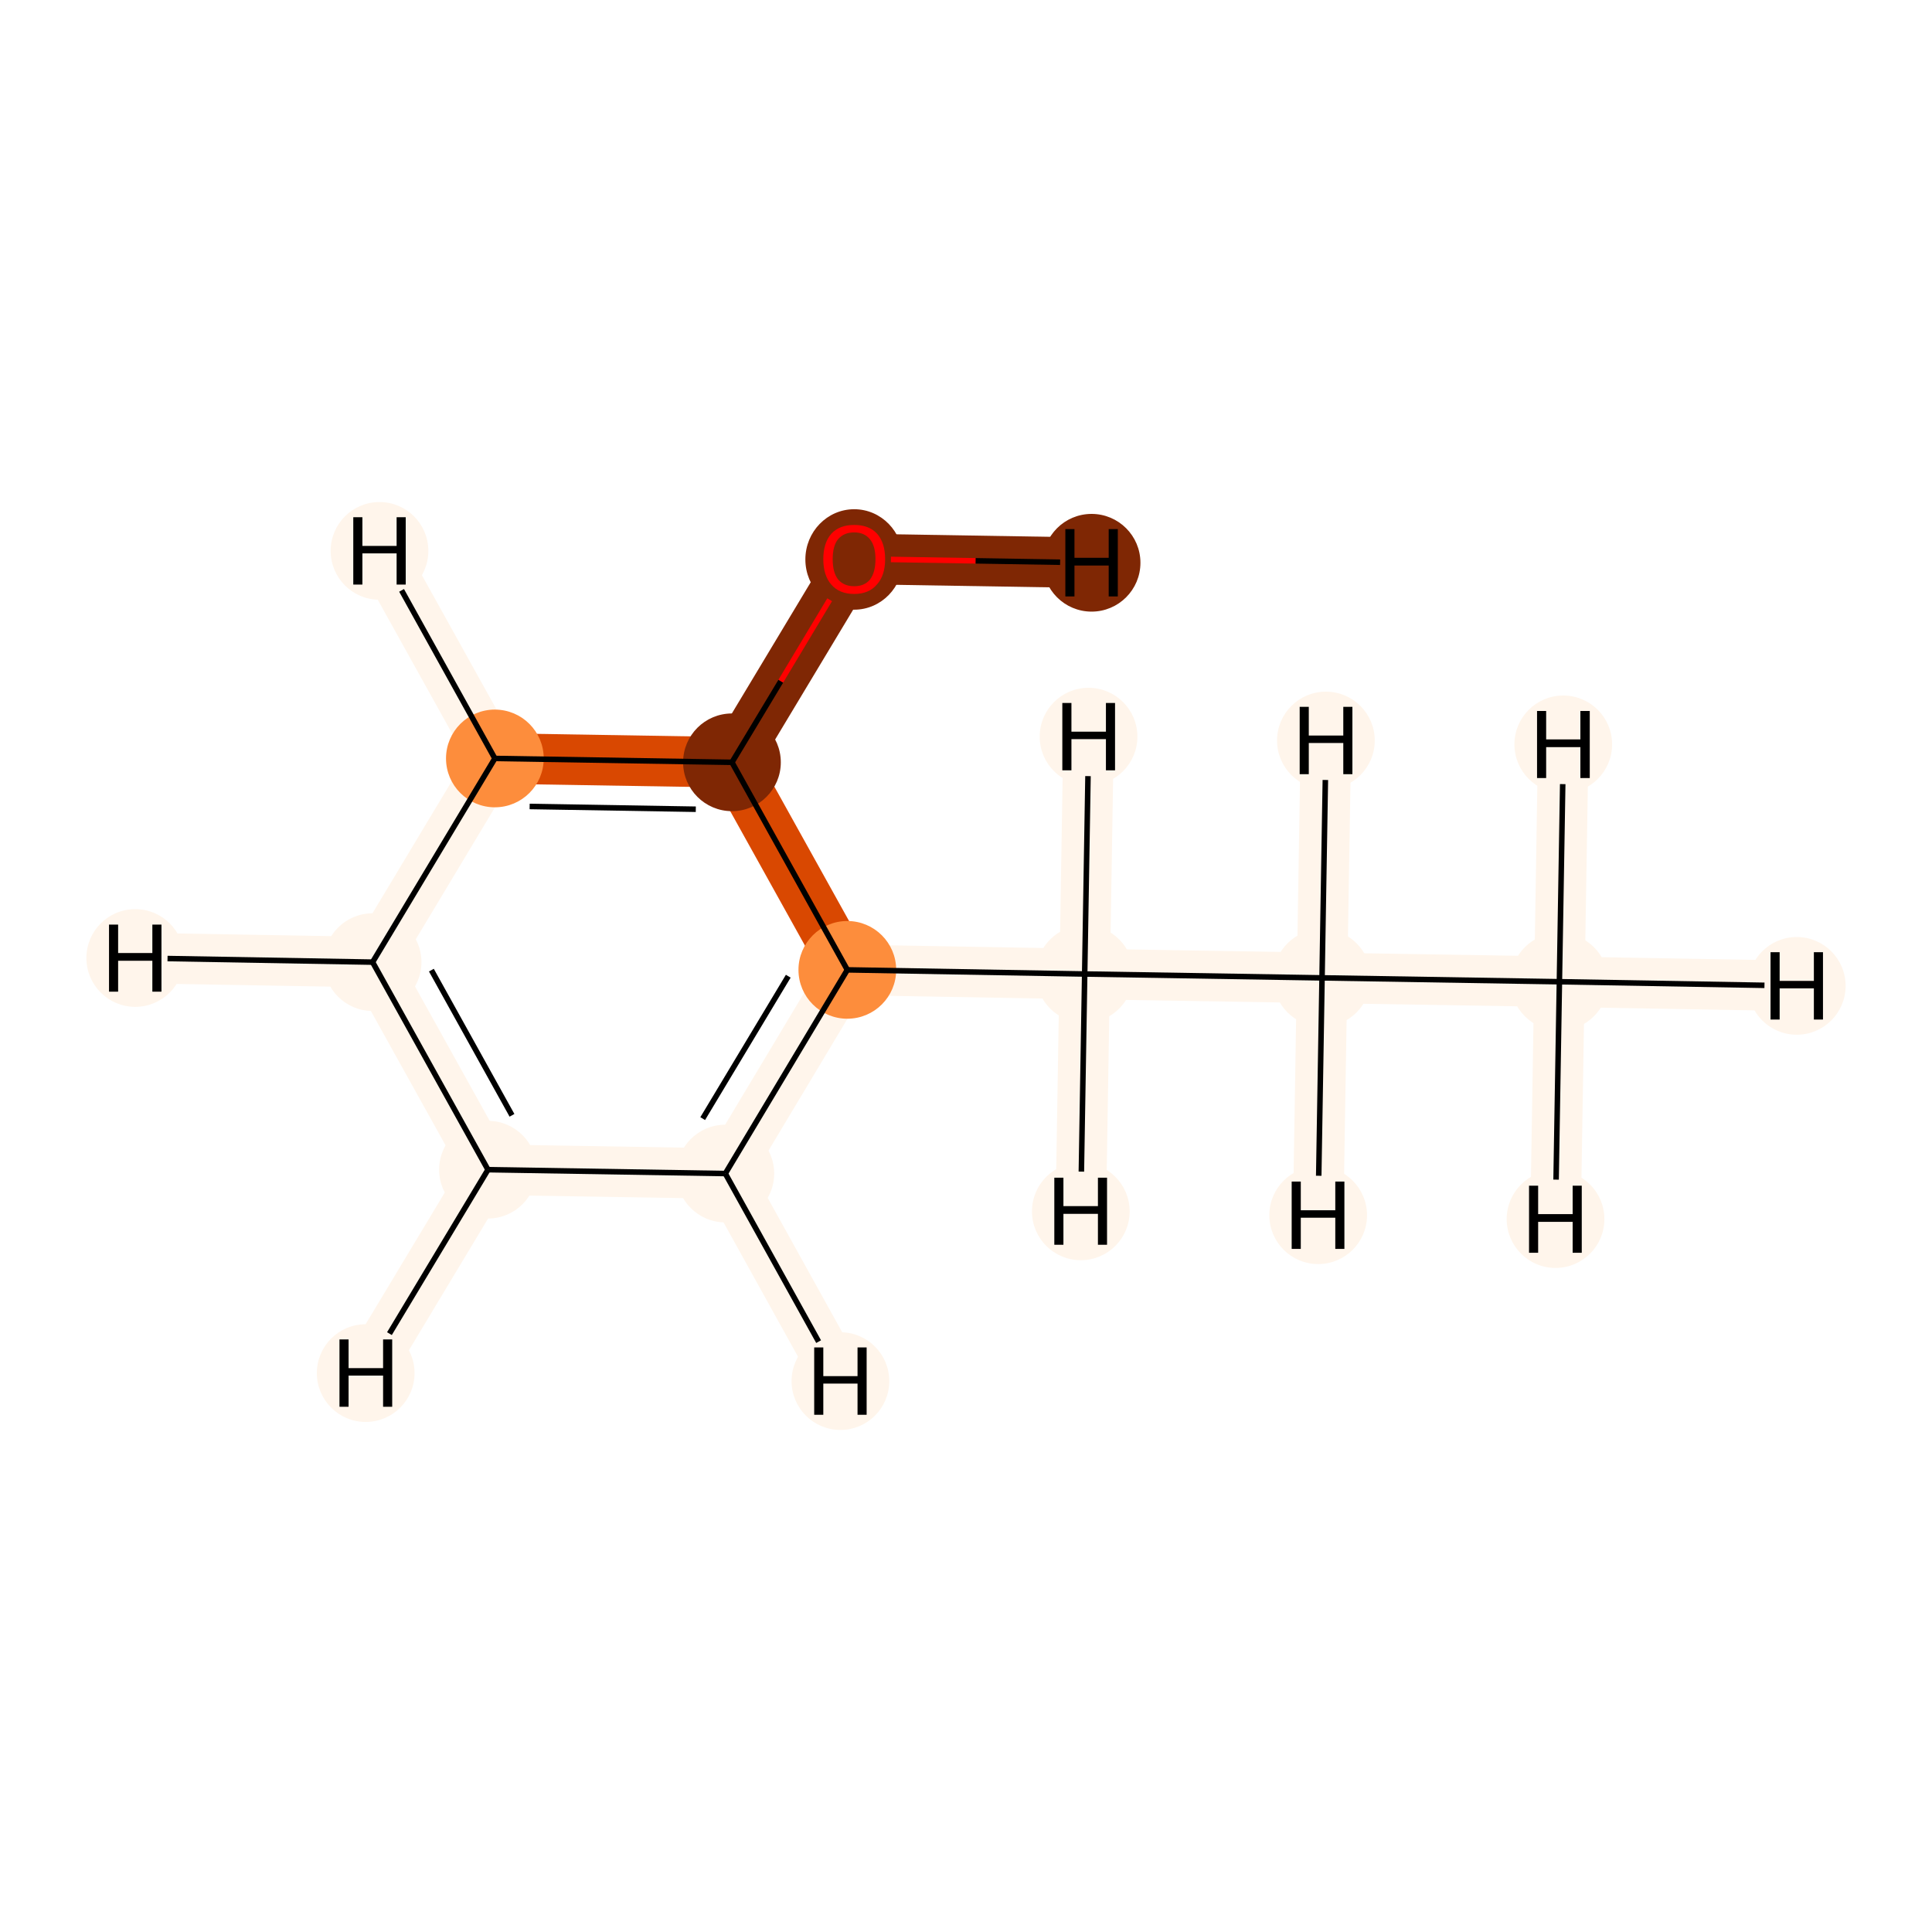 <?xml version='1.0' encoding='iso-8859-1'?>
<svg version='1.1' baseProfile='full'
              xmlns='http://www.w3.org/2000/svg'
                      xmlns:rdkit='http://www.rdkit.org/xml'
                      xmlns:xlink='http://www.w3.org/1999/xlink'
                  xml:space='preserve'
width='700px' height='700px' viewBox='0 0 700 700'>
<!-- END OF HEADER -->
<rect style='opacity:1.0;fill:#FFFFFF;stroke:none' width='700.0' height='700.0' x='0.0' y='0.0'> </rect>
<path d='M 565.0,355.7 L 479.0,354.3' style='fill:none;fill-rule:evenodd;stroke:#FFF5EB;stroke-width:18.3px;stroke-linecap:butt;stroke-linejoin:miter;stroke-opacity:1' />
<path d='M 565.0,355.7 L 651.0,357.2' style='fill:none;fill-rule:evenodd;stroke:#FFF5EB;stroke-width:18.3px;stroke-linecap:butt;stroke-linejoin:miter;stroke-opacity:1' />
<path d='M 565.0,355.7 L 563.6,441.7' style='fill:none;fill-rule:evenodd;stroke:#FFF5EB;stroke-width:18.3px;stroke-linecap:butt;stroke-linejoin:miter;stroke-opacity:1' />
<path d='M 565.0,355.7 L 566.4,269.7' style='fill:none;fill-rule:evenodd;stroke:#FFF5EB;stroke-width:18.3px;stroke-linecap:butt;stroke-linejoin:miter;stroke-opacity:1' />
<path d='M 479.0,354.3 L 393.0,352.9' style='fill:none;fill-rule:evenodd;stroke:#FFF5EB;stroke-width:18.3px;stroke-linecap:butt;stroke-linejoin:miter;stroke-opacity:1' />
<path d='M 479.0,354.3 L 477.6,440.3' style='fill:none;fill-rule:evenodd;stroke:#FFF5EB;stroke-width:18.3px;stroke-linecap:butt;stroke-linejoin:miter;stroke-opacity:1' />
<path d='M 479.0,354.3 L 480.4,268.3' style='fill:none;fill-rule:evenodd;stroke:#FFF5EB;stroke-width:18.3px;stroke-linecap:butt;stroke-linejoin:miter;stroke-opacity:1' />
<path d='M 393.0,352.9 L 307.0,351.4' style='fill:none;fill-rule:evenodd;stroke:#FFF5EB;stroke-width:18.3px;stroke-linecap:butt;stroke-linejoin:miter;stroke-opacity:1' />
<path d='M 393.0,352.9 L 391.6,438.9' style='fill:none;fill-rule:evenodd;stroke:#FFF5EB;stroke-width:18.3px;stroke-linecap:butt;stroke-linejoin:miter;stroke-opacity:1' />
<path d='M 393.0,352.9 L 394.4,266.9' style='fill:none;fill-rule:evenodd;stroke:#FFF5EB;stroke-width:18.3px;stroke-linecap:butt;stroke-linejoin:miter;stroke-opacity:1' />
<path d='M 307.0,351.4 L 262.8,425.2' style='fill:none;fill-rule:evenodd;stroke:#FFF5EB;stroke-width:18.3px;stroke-linecap:butt;stroke-linejoin:miter;stroke-opacity:1' />
<path d='M 307.0,351.4 L 265.2,276.2' style='fill:none;fill-rule:evenodd;stroke:#D94801;stroke-width:18.3px;stroke-linecap:butt;stroke-linejoin:miter;stroke-opacity:1' />
<path d='M 262.8,425.2 L 176.8,423.8' style='fill:none;fill-rule:evenodd;stroke:#FFF5EB;stroke-width:18.3px;stroke-linecap:butt;stroke-linejoin:miter;stroke-opacity:1' />
<path d='M 262.8,425.2 L 304.5,500.4' style='fill:none;fill-rule:evenodd;stroke:#FFF5EB;stroke-width:18.3px;stroke-linecap:butt;stroke-linejoin:miter;stroke-opacity:1' />
<path d='M 176.8,423.8 L 135.0,348.6' style='fill:none;fill-rule:evenodd;stroke:#FFF5EB;stroke-width:18.3px;stroke-linecap:butt;stroke-linejoin:miter;stroke-opacity:1' />
<path d='M 176.8,423.8 L 132.5,497.5' style='fill:none;fill-rule:evenodd;stroke:#FFF5EB;stroke-width:18.3px;stroke-linecap:butt;stroke-linejoin:miter;stroke-opacity:1' />
<path d='M 135.0,348.6 L 179.3,274.8' style='fill:none;fill-rule:evenodd;stroke:#FFF5EB;stroke-width:18.3px;stroke-linecap:butt;stroke-linejoin:miter;stroke-opacity:1' />
<path d='M 135.0,348.6 L 49.0,347.1' style='fill:none;fill-rule:evenodd;stroke:#FFF5EB;stroke-width:18.3px;stroke-linecap:butt;stroke-linejoin:miter;stroke-opacity:1' />
<path d='M 179.3,274.8 L 265.2,276.2' style='fill:none;fill-rule:evenodd;stroke:#D94801;stroke-width:18.3px;stroke-linecap:butt;stroke-linejoin:miter;stroke-opacity:1' />
<path d='M 179.3,274.8 L 137.5,199.6' style='fill:none;fill-rule:evenodd;stroke:#FFF5EB;stroke-width:18.3px;stroke-linecap:butt;stroke-linejoin:miter;stroke-opacity:1' />
<path d='M 265.2,276.2 L 309.5,202.5' style='fill:none;fill-rule:evenodd;stroke:#7F2704;stroke-width:18.3px;stroke-linecap:butt;stroke-linejoin:miter;stroke-opacity:1' />
<path d='M 309.5,202.5 L 395.5,203.9' style='fill:none;fill-rule:evenodd;stroke:#7F2704;stroke-width:18.3px;stroke-linecap:butt;stroke-linejoin:miter;stroke-opacity:1' />
<ellipse cx='565.0' cy='355.7' rx='17.2' ry='17.2'  style='fill:#FFF5EB;fill-rule:evenodd;stroke:#FFF5EB;stroke-width:1.0px;stroke-linecap:butt;stroke-linejoin:miter;stroke-opacity:1' />
<ellipse cx='479.0' cy='354.3' rx='17.2' ry='17.2'  style='fill:#FFF5EB;fill-rule:evenodd;stroke:#FFF5EB;stroke-width:1.0px;stroke-linecap:butt;stroke-linejoin:miter;stroke-opacity:1' />
<ellipse cx='393.0' cy='352.9' rx='17.2' ry='17.2'  style='fill:#FFF5EB;fill-rule:evenodd;stroke:#FFF5EB;stroke-width:1.0px;stroke-linecap:butt;stroke-linejoin:miter;stroke-opacity:1' />
<ellipse cx='307.0' cy='351.4' rx='17.2' ry='17.2'  style='fill:#FD8D3C;fill-rule:evenodd;stroke:#FD8D3C;stroke-width:1.0px;stroke-linecap:butt;stroke-linejoin:miter;stroke-opacity:1' />
<ellipse cx='262.8' cy='425.2' rx='17.2' ry='17.2'  style='fill:#FFF5EB;fill-rule:evenodd;stroke:#FFF5EB;stroke-width:1.0px;stroke-linecap:butt;stroke-linejoin:miter;stroke-opacity:1' />
<ellipse cx='176.8' cy='423.8' rx='17.2' ry='17.2'  style='fill:#FFF5EB;fill-rule:evenodd;stroke:#FFF5EB;stroke-width:1.0px;stroke-linecap:butt;stroke-linejoin:miter;stroke-opacity:1' />
<ellipse cx='135.0' cy='348.6' rx='17.2' ry='17.2'  style='fill:#FFF5EB;fill-rule:evenodd;stroke:#FFF5EB;stroke-width:1.0px;stroke-linecap:butt;stroke-linejoin:miter;stroke-opacity:1' />
<ellipse cx='179.3' cy='274.8' rx='17.2' ry='17.2'  style='fill:#FD8D3C;fill-rule:evenodd;stroke:#FD8D3C;stroke-width:1.0px;stroke-linecap:butt;stroke-linejoin:miter;stroke-opacity:1' />
<ellipse cx='265.2' cy='276.2' rx='17.2' ry='17.2'  style='fill:#7F2704;fill-rule:evenodd;stroke:#7F2704;stroke-width:1.0px;stroke-linecap:butt;stroke-linejoin:miter;stroke-opacity:1' />
<ellipse cx='309.5' cy='202.7' rx='17.2' ry='17.7'  style='fill:#7F2704;fill-rule:evenodd;stroke:#7F2704;stroke-width:1.0px;stroke-linecap:butt;stroke-linejoin:miter;stroke-opacity:1' />
<ellipse cx='651.0' cy='357.2' rx='17.2' ry='17.2'  style='fill:#FFF5EB;fill-rule:evenodd;stroke:#FFF5EB;stroke-width:1.0px;stroke-linecap:butt;stroke-linejoin:miter;stroke-opacity:1' />
<ellipse cx='563.6' cy='441.7' rx='17.2' ry='17.2'  style='fill:#FFF5EB;fill-rule:evenodd;stroke:#FFF5EB;stroke-width:1.0px;stroke-linecap:butt;stroke-linejoin:miter;stroke-opacity:1' />
<ellipse cx='566.4' cy='269.7' rx='17.2' ry='17.2'  style='fill:#FFF5EB;fill-rule:evenodd;stroke:#FFF5EB;stroke-width:1.0px;stroke-linecap:butt;stroke-linejoin:miter;stroke-opacity:1' />
<ellipse cx='477.6' cy='440.3' rx='17.2' ry='17.2'  style='fill:#FFF5EB;fill-rule:evenodd;stroke:#FFF5EB;stroke-width:1.0px;stroke-linecap:butt;stroke-linejoin:miter;stroke-opacity:1' />
<ellipse cx='480.4' cy='268.3' rx='17.2' ry='17.2'  style='fill:#FFF5EB;fill-rule:evenodd;stroke:#FFF5EB;stroke-width:1.0px;stroke-linecap:butt;stroke-linejoin:miter;stroke-opacity:1' />
<ellipse cx='391.6' cy='438.9' rx='17.2' ry='17.2'  style='fill:#FFF5EB;fill-rule:evenodd;stroke:#FFF5EB;stroke-width:1.0px;stroke-linecap:butt;stroke-linejoin:miter;stroke-opacity:1' />
<ellipse cx='394.4' cy='266.9' rx='17.2' ry='17.2'  style='fill:#FFF5EB;fill-rule:evenodd;stroke:#FFF5EB;stroke-width:1.0px;stroke-linecap:butt;stroke-linejoin:miter;stroke-opacity:1' />
<ellipse cx='304.5' cy='500.4' rx='17.2' ry='17.2'  style='fill:#FFF5EB;fill-rule:evenodd;stroke:#FFF5EB;stroke-width:1.0px;stroke-linecap:butt;stroke-linejoin:miter;stroke-opacity:1' />
<ellipse cx='132.5' cy='497.5' rx='17.2' ry='17.2'  style='fill:#FFF5EB;fill-rule:evenodd;stroke:#FFF5EB;stroke-width:1.0px;stroke-linecap:butt;stroke-linejoin:miter;stroke-opacity:1' />
<ellipse cx='49.0' cy='347.1' rx='17.2' ry='17.2'  style='fill:#FFF5EB;fill-rule:evenodd;stroke:#FFF5EB;stroke-width:1.0px;stroke-linecap:butt;stroke-linejoin:miter;stroke-opacity:1' />
<ellipse cx='137.5' cy='199.6' rx='17.2' ry='17.2'  style='fill:#FFF5EB;fill-rule:evenodd;stroke:#FFF5EB;stroke-width:1.0px;stroke-linecap:butt;stroke-linejoin:miter;stroke-opacity:1' />
<ellipse cx='395.5' cy='203.9' rx='17.2' ry='17.2'  style='fill:#7F2704;fill-rule:evenodd;stroke:#7F2704;stroke-width:1.0px;stroke-linecap:butt;stroke-linejoin:miter;stroke-opacity:1' />
<path class='bond-0 atom-0 atom-1' d='M 565.0,355.7 L 479.0,354.3' style='fill:none;fill-rule:evenodd;stroke:#000000;stroke-width:2.0px;stroke-linecap:butt;stroke-linejoin:miter;stroke-opacity:1' />
<path class='bond-10 atom-0 atom-10' d='M 565.0,355.7 L 639.3,357.0' style='fill:none;fill-rule:evenodd;stroke:#000000;stroke-width:2.0px;stroke-linecap:butt;stroke-linejoin:miter;stroke-opacity:1' />
<path class='bond-11 atom-0 atom-11' d='M 565.0,355.7 L 563.8,427.4' style='fill:none;fill-rule:evenodd;stroke:#000000;stroke-width:2.0px;stroke-linecap:butt;stroke-linejoin:miter;stroke-opacity:1' />
<path class='bond-12 atom-0 atom-12' d='M 565.0,355.7 L 566.2,284.1' style='fill:none;fill-rule:evenodd;stroke:#000000;stroke-width:2.0px;stroke-linecap:butt;stroke-linejoin:miter;stroke-opacity:1' />
<path class='bond-1 atom-1 atom-2' d='M 479.0,354.3 L 393.0,352.9' style='fill:none;fill-rule:evenodd;stroke:#000000;stroke-width:2.0px;stroke-linecap:butt;stroke-linejoin:miter;stroke-opacity:1' />
<path class='bond-13 atom-1 atom-13' d='M 479.0,354.3 L 477.8,426.0' style='fill:none;fill-rule:evenodd;stroke:#000000;stroke-width:2.0px;stroke-linecap:butt;stroke-linejoin:miter;stroke-opacity:1' />
<path class='bond-14 atom-1 atom-14' d='M 479.0,354.3 L 480.2,282.6' style='fill:none;fill-rule:evenodd;stroke:#000000;stroke-width:2.0px;stroke-linecap:butt;stroke-linejoin:miter;stroke-opacity:1' />
<path class='bond-2 atom-2 atom-3' d='M 393.0,352.9 L 307.0,351.4' style='fill:none;fill-rule:evenodd;stroke:#000000;stroke-width:2.0px;stroke-linecap:butt;stroke-linejoin:miter;stroke-opacity:1' />
<path class='bond-15 atom-2 atom-15' d='M 393.0,352.9 L 391.8,424.5' style='fill:none;fill-rule:evenodd;stroke:#000000;stroke-width:2.0px;stroke-linecap:butt;stroke-linejoin:miter;stroke-opacity:1' />
<path class='bond-16 atom-2 atom-16' d='M 393.0,352.9 L 394.2,281.2' style='fill:none;fill-rule:evenodd;stroke:#000000;stroke-width:2.0px;stroke-linecap:butt;stroke-linejoin:miter;stroke-opacity:1' />
<path class='bond-3 atom-3 atom-4' d='M 307.0,351.4 L 262.8,425.2' style='fill:none;fill-rule:evenodd;stroke:#000000;stroke-width:2.0px;stroke-linecap:butt;stroke-linejoin:miter;stroke-opacity:1' />
<path class='bond-3 atom-3 atom-4' d='M 285.6,353.7 L 254.6,405.3' style='fill:none;fill-rule:evenodd;stroke:#000000;stroke-width:2.0px;stroke-linecap:butt;stroke-linejoin:miter;stroke-opacity:1' />
<path class='bond-9 atom-8 atom-3' d='M 265.2,276.2 L 307.0,351.4' style='fill:none;fill-rule:evenodd;stroke:#000000;stroke-width:2.0px;stroke-linecap:butt;stroke-linejoin:miter;stroke-opacity:1' />
<path class='bond-4 atom-4 atom-5' d='M 262.8,425.2 L 176.8,423.8' style='fill:none;fill-rule:evenodd;stroke:#000000;stroke-width:2.0px;stroke-linecap:butt;stroke-linejoin:miter;stroke-opacity:1' />
<path class='bond-17 atom-4 atom-17' d='M 262.8,425.2 L 296.6,486.1' style='fill:none;fill-rule:evenodd;stroke:#000000;stroke-width:2.0px;stroke-linecap:butt;stroke-linejoin:miter;stroke-opacity:1' />
<path class='bond-5 atom-5 atom-6' d='M 176.8,423.8 L 135.0,348.6' style='fill:none;fill-rule:evenodd;stroke:#000000;stroke-width:2.0px;stroke-linecap:butt;stroke-linejoin:miter;stroke-opacity:1' />
<path class='bond-5 atom-5 atom-6' d='M 185.5,404.1 L 156.3,351.5' style='fill:none;fill-rule:evenodd;stroke:#000000;stroke-width:2.0px;stroke-linecap:butt;stroke-linejoin:miter;stroke-opacity:1' />
<path class='bond-18 atom-5 atom-18' d='M 176.8,423.8 L 141.1,483.2' style='fill:none;fill-rule:evenodd;stroke:#000000;stroke-width:2.0px;stroke-linecap:butt;stroke-linejoin:miter;stroke-opacity:1' />
<path class='bond-6 atom-6 atom-7' d='M 135.0,348.6 L 179.3,274.8' style='fill:none;fill-rule:evenodd;stroke:#000000;stroke-width:2.0px;stroke-linecap:butt;stroke-linejoin:miter;stroke-opacity:1' />
<path class='bond-19 atom-6 atom-19' d='M 135.0,348.6 L 60.7,347.3' style='fill:none;fill-rule:evenodd;stroke:#000000;stroke-width:2.0px;stroke-linecap:butt;stroke-linejoin:miter;stroke-opacity:1' />
<path class='bond-7 atom-7 atom-8' d='M 179.3,274.8 L 265.2,276.2' style='fill:none;fill-rule:evenodd;stroke:#000000;stroke-width:2.0px;stroke-linecap:butt;stroke-linejoin:miter;stroke-opacity:1' />
<path class='bond-7 atom-7 atom-8' d='M 191.9,292.2 L 252.1,293.2' style='fill:none;fill-rule:evenodd;stroke:#000000;stroke-width:2.0px;stroke-linecap:butt;stroke-linejoin:miter;stroke-opacity:1' />
<path class='bond-20 atom-7 atom-20' d='M 179.3,274.8 L 145.5,213.9' style='fill:none;fill-rule:evenodd;stroke:#000000;stroke-width:2.0px;stroke-linecap:butt;stroke-linejoin:miter;stroke-opacity:1' />
<path class='bond-8 atom-8 atom-9' d='M 265.2,276.2 L 282.9,246.8' style='fill:none;fill-rule:evenodd;stroke:#000000;stroke-width:2.0px;stroke-linecap:butt;stroke-linejoin:miter;stroke-opacity:1' />
<path class='bond-8 atom-8 atom-9' d='M 282.9,246.8 L 300.6,217.3' style='fill:none;fill-rule:evenodd;stroke:#FF0000;stroke-width:2.0px;stroke-linecap:butt;stroke-linejoin:miter;stroke-opacity:1' />
<path class='bond-21 atom-9 atom-21' d='M 322.8,202.7 L 353.5,203.2' style='fill:none;fill-rule:evenodd;stroke:#FF0000;stroke-width:2.0px;stroke-linecap:butt;stroke-linejoin:miter;stroke-opacity:1' />
<path class='bond-21 atom-9 atom-21' d='M 353.5,203.2 L 384.1,203.7' style='fill:none;fill-rule:evenodd;stroke:#000000;stroke-width:2.0px;stroke-linecap:butt;stroke-linejoin:miter;stroke-opacity:1' />
<path  class='atom-9' d='M 298.3 202.6
Q 298.3 196.7, 301.2 193.4
Q 304.1 190.2, 309.5 190.2
Q 314.9 190.2, 317.8 193.4
Q 320.7 196.7, 320.7 202.6
Q 320.7 208.5, 317.7 211.8
Q 314.8 215.2, 309.5 215.2
Q 304.1 215.2, 301.2 211.8
Q 298.3 208.5, 298.3 202.6
M 309.5 212.4
Q 313.2 212.4, 315.2 210.0
Q 317.2 207.4, 317.2 202.6
Q 317.2 197.8, 315.2 195.4
Q 313.2 192.9, 309.5 192.9
Q 305.8 192.9, 303.7 195.3
Q 301.7 197.7, 301.7 202.6
Q 301.7 207.5, 303.7 210.0
Q 305.8 212.4, 309.5 212.4
' fill='#FF0000'/>
<path  class='atom-10' d='M 641.5 345.0
L 644.8 345.0
L 644.8 355.4
L 657.2 355.4
L 657.2 345.0
L 660.5 345.0
L 660.5 369.4
L 657.2 369.4
L 657.2 358.1
L 644.8 358.1
L 644.8 369.4
L 641.5 369.4
L 641.5 345.0
' fill='#000000'/>
<path  class='atom-11' d='M 554.0 429.6
L 557.3 429.6
L 557.3 439.9
L 569.8 439.9
L 569.8 429.6
L 573.1 429.6
L 573.1 453.9
L 569.8 453.9
L 569.8 442.7
L 557.3 442.7
L 557.3 453.9
L 554.0 453.9
L 554.0 429.6
' fill='#000000'/>
<path  class='atom-12' d='M 556.9 257.6
L 560.2 257.6
L 560.2 267.9
L 572.6 267.9
L 572.6 257.6
L 576.0 257.6
L 576.0 281.9
L 572.6 281.9
L 572.6 270.7
L 560.2 270.7
L 560.2 281.9
L 556.9 281.9
L 556.9 257.6
' fill='#000000'/>
<path  class='atom-13' d='M 468.0 428.1
L 471.3 428.1
L 471.3 438.5
L 483.8 438.5
L 483.8 428.1
L 487.1 428.1
L 487.1 452.5
L 483.8 452.5
L 483.8 441.2
L 471.3 441.2
L 471.3 452.5
L 468.0 452.5
L 468.0 428.1
' fill='#000000'/>
<path  class='atom-14' d='M 470.9 256.1
L 474.2 256.1
L 474.2 266.5
L 486.7 266.5
L 486.7 256.1
L 490.0 256.1
L 490.0 280.5
L 486.7 280.5
L 486.7 269.2
L 474.2 269.2
L 474.2 280.5
L 470.9 280.5
L 470.9 256.1
' fill='#000000'/>
<path  class='atom-15' d='M 382.0 426.7
L 385.3 426.7
L 385.3 437.0
L 397.8 437.0
L 397.8 426.7
L 401.1 426.7
L 401.1 451.0
L 397.8 451.0
L 397.8 439.8
L 385.3 439.8
L 385.3 451.0
L 382.0 451.0
L 382.0 426.7
' fill='#000000'/>
<path  class='atom-16' d='M 384.9 254.7
L 388.2 254.7
L 388.2 265.1
L 400.7 265.1
L 400.7 254.7
L 404.0 254.7
L 404.0 279.1
L 400.7 279.1
L 400.7 267.8
L 388.2 267.8
L 388.2 279.1
L 384.9 279.1
L 384.9 254.7
' fill='#000000'/>
<path  class='atom-17' d='M 295.0 488.2
L 298.3 488.2
L 298.3 498.6
L 310.7 498.6
L 310.7 488.2
L 314.0 488.2
L 314.0 512.6
L 310.7 512.6
L 310.7 501.3
L 298.3 501.3
L 298.3 512.6
L 295.0 512.6
L 295.0 488.2
' fill='#000000'/>
<path  class='atom-18' d='M 123.0 485.3
L 126.3 485.3
L 126.3 495.7
L 138.8 495.7
L 138.8 485.3
L 142.1 485.3
L 142.1 509.7
L 138.8 509.7
L 138.8 498.4
L 126.3 498.4
L 126.3 509.7
L 123.0 509.7
L 123.0 485.3
' fill='#000000'/>
<path  class='atom-19' d='M 39.5 335.0
L 42.8 335.0
L 42.8 345.3
L 55.2 345.3
L 55.2 335.0
L 58.5 335.0
L 58.5 359.3
L 55.2 359.3
L 55.2 348.1
L 42.8 348.1
L 42.8 359.3
L 39.5 359.3
L 39.5 335.0
' fill='#000000'/>
<path  class='atom-20' d='M 128.0 187.4
L 131.3 187.4
L 131.3 197.8
L 143.7 197.8
L 143.7 187.4
L 147.0 187.4
L 147.0 211.8
L 143.7 211.8
L 143.7 200.5
L 131.3 200.5
L 131.3 211.8
L 128.0 211.8
L 128.0 187.4
' fill='#000000'/>
<path  class='atom-21' d='M 386.0 191.7
L 389.3 191.7
L 389.3 202.1
L 401.7 202.1
L 401.7 191.7
L 405.0 191.7
L 405.0 216.1
L 401.7 216.1
L 401.7 204.9
L 389.3 204.9
L 389.3 216.1
L 386.0 216.1
L 386.0 191.7
' fill='#000000'/>
</svg>
